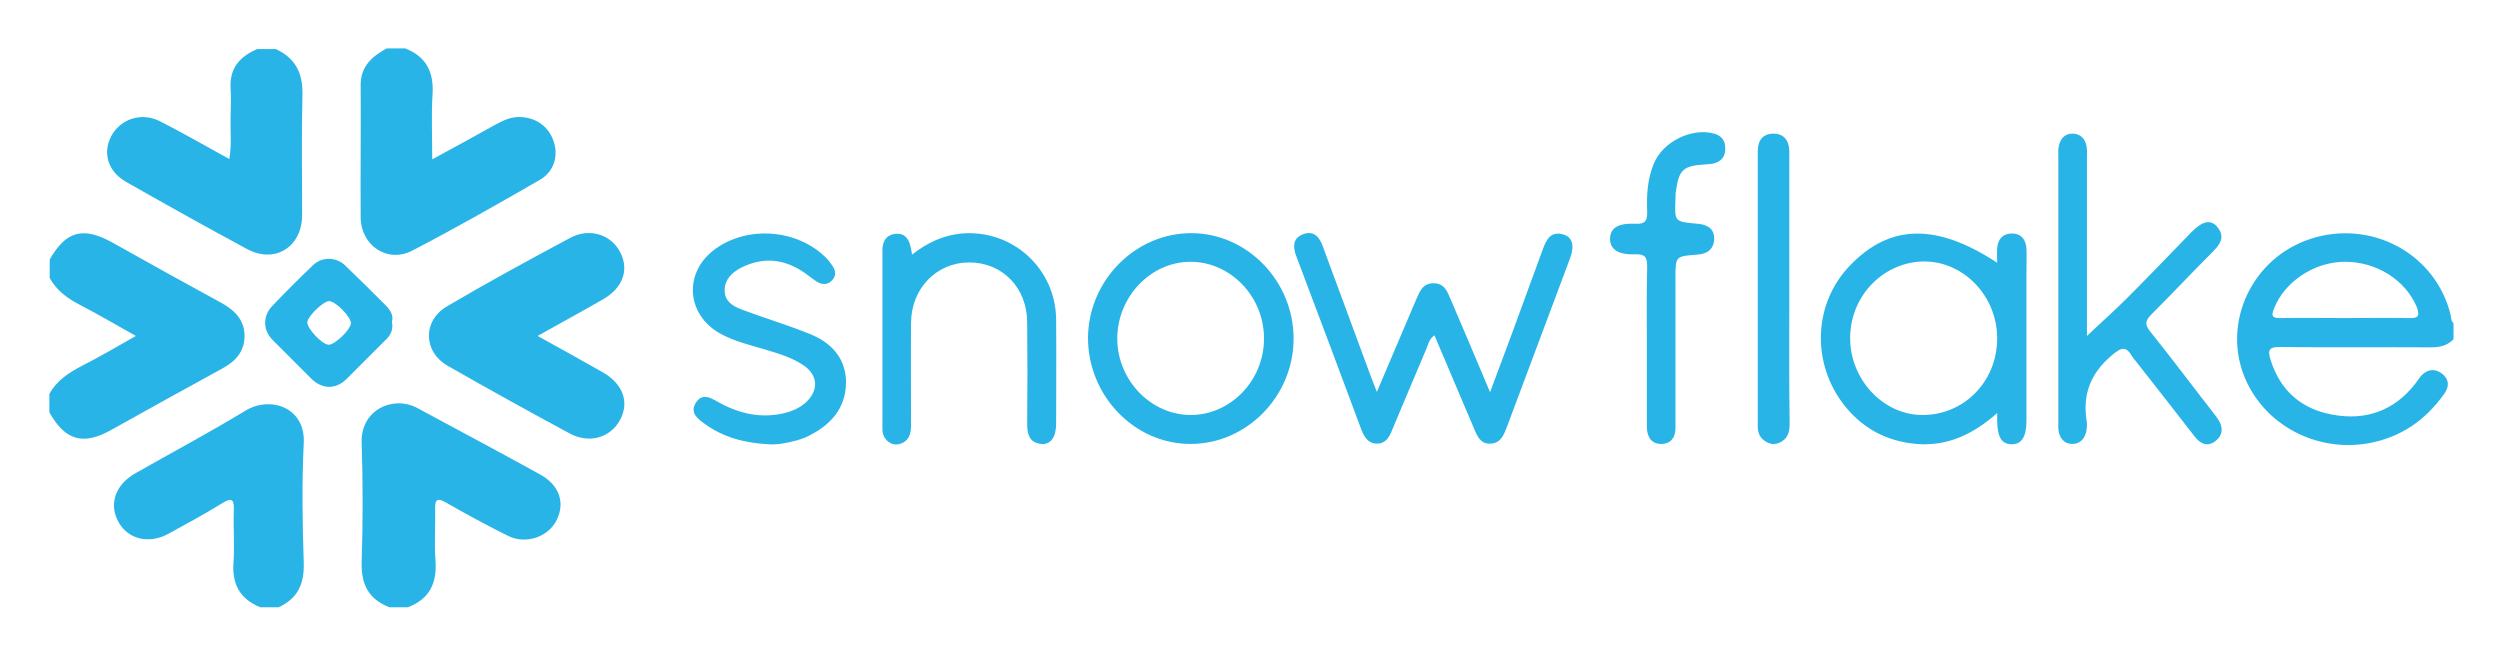 <svg xmlns="http://www.w3.org/2000/svg" role="img" viewBox="-0.78 -2.78 768.56 201.06"><title>Snowflake logo</title><style>svg {enable-background:new 0 0 766.4 194.9}</style><path fill="#29b4e7" d="M33.4 129.4c11.3-6.3 22.6-12.6 34-18.8 4.1-2.2 7-5.2 7-10.1 0-4.8-2.9-7.8-7-10.1C56.2 84.3 45 78.1 33.8 71.8c-9-5-14.3-3.6-19.3 5.2v5.7c2.2 3.9 5.5 6.3 9.4 8.3 5.6 2.9 11 6.1 17.1 9.5-6 3.4-11.3 6.5-16.8 9.3-4 2.1-7.6 4.5-9.8 8.5v5.7c4.9 8.7 10.4 10.2 19 5.4zm99.7 40.2c-.4-5.2 0-10.5-.1-15.8-.1-2.9.5-3.7 3.3-2.1 6.3 3.6 12.7 7.1 19.2 10.3 5.6 2.7 12.4.2 14.9-5 2.6-5.3.7-10.7-5.1-13.9-12.5-6.9-25.1-13.6-37.7-20.4-7.6-4.1-17.5.6-17.2 10.5.4 12.3.4 24.6 0 36.8-.2 6.8 2.1 11.4 8.5 13.9h5.7c6.6-2.5 9-7.3 8.5-14.3zm-63-145.4c.2 3.1.1 6.2 0 9.3-.1 4.1.4 8.2-.4 12.6-7.3-4-14.2-8-21.3-11.6-5.7-2.9-12.2-.7-15 4.6-2.7 5.2-1 10.9 4.7 14.1 12.3 7 24.7 13.9 37.1 20.6 8.6 4.6 16.9-.7 16.9-10.5 0-12.3-.2-24.6.1-36.8.2-6.7-2.1-11.4-8.2-14.2h-5.7c-5.1 2.2-8.5 5.6-8.2 11.9zm40-.6c.1 13.5-.1 27 0 40.5.1 8.6 8.2 14.1 15.8 10.2 13.3-6.9 26.3-14.3 39.3-21.8 4.3-2.5 5.7-7.2 4.3-11.6-1.5-4.7-5.3-7.5-10.3-7.7-2.9-.1-5.2 1-7.6 2.3-6.3 3.5-12.6 7-19.5 10.7 0-7.2-.3-13.7.1-20.1.4-6.8-2-11.5-8.4-14h-5.7c-4.6 2.5-8.1 5.6-8 11.5zM92.6 170.3c-.4-12.3-.6-24.6 0-36.8.6-11.1-10.3-14.6-17.8-10.1-11.2 6.8-22.7 12.9-34.1 19.4-6.1 3.5-8.1 9.6-5 15 3 5.3 9.5 6.8 15.5 3.4 5.4-3 10.9-5.9 16.2-9.2 3.5-2.2 3.8-.9 3.7 2.4-.2 5.3.3 10.5-.1 15.8-.5 6.7 2.1 11.2 8.2 13.7h5.7c5.8-2.7 7.9-7.1 7.7-13.6zm616.8-99.6c-17.9 5.9-27.2 25.8-20 42.8 6.1 14.4 21.9 22.8 37.9 20 10-1.8 17.6-7.1 23.4-15.3 1.7-2.4 1.3-4.7-1-6.3-2.1-1.5-4.4-1.1-6.2.9-.6.7-1.1 1.5-1.7 2.3-6.5 8.4-15.3 11.5-25.5 9.6-9.5-1.7-16-7.3-19-16.7-1.1-3.3-.4-4.2 3.1-4.1 15.4.2 30.8 0 46.2.1 2.7 0 5-.5 6.9-2.5v-4.9c-.8-.7-.7-1.7-.9-2.6-4.6-18.8-24.4-29.5-43.2-23.3zM739.7 95c-6.5-.1-12.9 0-19.4 0-6.7 0-13.5-.1-20.2 0-2.4 0-2.7-.7-1.8-2.9 3.2-8.2 12.2-14.3 21.6-14.4 9.9-.1 18.8 5.6 22.3 13.9 1.1 3 .2 3.5-2.5 3.4zm-555.3 16.6c-6.3-3.6-12.7-7.1-19.9-11.1 7.1-4 13.6-7.5 20-11.2 6.2-3.5 8.2-9.1 5.4-14.5-2.8-5.5-9.4-7.6-15.3-4.5-12.7 6.8-25.4 13.7-37.8 21-7.7 4.4-7.6 14 .1 18.4 12.4 7.1 24.9 14 37.5 20.8 6 3.2 12.4 1.3 15.4-4.1 3-5.5 1-11.2-5.4-14.8zM617.5 69c-2.6.1-4.1 1.8-4.3 4.5-.1 1.4 0 2.9 0 4.5-18.7-12.3-33.1-11.9-45.3.9-10.9 11.3-11.9 29-2.4 42 5.7 7.7 13.4 12 22.9 12.8 9.5.8 17.5-3 24.8-9.5v2.4c.1 5.1 1.4 7.2 4.5 7.2 3 0 4.5-2.3 4.5-7.2V81.3c0-2.6.1-5.1 0-7.7-.2-2.9-1.8-4.7-4.7-4.6zm-27.6 55.8c-12-.2-22.1-11.2-21.9-24 .2-13 10.6-23.3 23.1-23.2 12.1.2 22.2 10.9 22.1 23.8-.1 13.3-10.4 23.6-23.3 23.4zM479.8 69.3c-3.9-1.1-5.2 1.6-6.3 4.6-3.1 8.5-6.2 16.9-9.3 25.4-2.2 5.9-4.4 11.8-6.9 18.5-4.2-10-8.1-19.2-12-28.3-1.1-2.5-1.9-5.2-5.4-5.2-3.5 0-4.3 2.8-5.4 5.2-3.9 9.2-7.8 18.3-12 28.2-.8-2.1-1.4-3.5-1.9-4.9-4.9-13.3-9.8-26.5-14.7-39.8-1-2.8-2.7-5-6-3.8-3.2 1.2-3.3 3.7-2.2 6.7 6.7 17.8 13.4 35.5 20 53.3.9 2.3 2 4.3 4.7 4.4 2.7.1 3.9-1.9 4.8-4.2 3.5-8.3 7-16.7 10.5-24.9.6-1.4.8-3 2.5-4.2 4.1 9.7 8.1 19.1 12.1 28.5 1 2.4 2 5 5.2 4.8 3.2-.2 4-2.7 5-5.2 6.5-17.3 12.9-34.5 19.4-51.8 1.4-3.8.8-6.5-2.1-7.3zm199.4 5.6c2.3-2.3 4.4-4.7 1.6-8-2-2.3-4.5-1.7-7.8 1.6-6.6 6.8-13.1 13.6-19.8 20.3-4 4-8.2 7.7-12.4 11.7V46.3c0-1.3.1-2.7-.1-4-.4-2.4-1.9-4-4.4-4-2.5 0-3.8 1.8-4.2 4.1-.2.9-.1 1.9-.1 2.8v81.4c0 1.1-.1 2.2.1 3.2.4 2.2 1.7 3.8 4 3.9 2.3.1 3.8-1.3 4.4-3.5.3-1.1.4-2.4.2-3.6-1.3-8.3 1.3-14.7 7.8-20.2 3-2.5 4.3-2.8 6.2.4.3.5.6.9 1 1.3 6.1 7.8 12.2 15.5 18.2 23.3 1.7 2.2 3.8 3.3 6.3 1.5 2.4-1.8 2.6-4.3.9-6.8-.5-.8-1.1-1.5-1.7-2.3-6.4-8.2-12.6-16.5-19.1-24.6-1.8-2.2-1.6-3.4.3-5.3 6.2-6.2 12.3-12.7 18.6-19zm-313.6-6c-17.3-.1-31.7 14.5-31.9 32-.1 17.9 14.2 32.8 31.5 32.8s31.6-14.6 31.7-32.2c.1-17.7-14.1-32.5-31.3-32.6zm-.3 55.9c-12.2 0-22.5-10.6-22.6-23.3-.1-12.9 10.2-23.8 22.5-23.8 12.4 0 22.7 10.8 22.6 23.7 0 12.8-10.3 23.4-22.5 23.4zM294.9 69c-5.6.5-10.6 2.8-15.3 6.5-.2-1-.2-1.6-.4-2.2-.5-2.5-1.7-4.4-4.5-4.2-2.9.2-4.2 2.2-4.2 5v55.1c0 3.1 2.7 5.3 5.3 4.5 2.8-.8 3.5-3 3.5-5.7 0-10.5-.1-21.1 0-31.6.1-10.6 7.9-18.5 17.9-18.5 10.2 0 17.8 7.8 17.8 18.5.1 10.4.1 20.8 0 31.2 0 3.2.7 5.7 4.3 6.1 2.9.3 4.6-2.1 4.6-6.2 0-10.7.1-21.3 0-32-.1-15.7-13.4-27.8-29-26.5zm-46.7 30.9c-6.9-2.8-14-4.9-20.9-7.5-2.7-1-5.3-2.5-5.3-5.9 0-3.3 2.1-5.4 4.9-6.9 6.6-3.4 13-2.9 19.1 1.1 1.5 1 2.8 2.1 4.3 3.1 1.6 1 3.4 1.1 4.8-.5 1.3-1.4 1-3 0-4.4-.6-.9-1.3-1.8-2-2.5-8.8-8.7-23.9-9.9-33.9-2.7-9.8 7-9.2 20 1.3 26 4.3 2.4 9 3.5 13.7 4.9 4.3 1.3 8.6 2.5 12.3 5.1 4 2.9 4.4 7.1 1 10.7-1.7 1.8-3.9 2.9-6.3 3.6-7.6 2.1-14.7.5-21.4-3.3-2.3-1.3-4.8-2.7-6.7.4-1.8 3 .5 4.8 2.6 6.3 5.8 4.3 12.5 6 19.7 6.4 2.9.2 5.7-.4 8.4-1.1 2.1-.5 4.1-1.4 5.9-2.5 6.2-3.6 9.8-8.8 9.6-16.2-.4-7.2-4.9-11.6-11.1-14.1zm278-61.6c-6.8-1.9-15.7 2.4-18.5 9.1-2 4.7-2.3 9.7-2.1 14.7.1 2.9-.5 4.1-3.7 3.9-5.3-.2-7.6 1.3-7.7 4.5-.1 3.3 2.4 5.1 7.7 4.9 3.3-.1 3.7 1.1 3.7 3.9-.2 8-.1 15.9-.1 23.9v25.1c0 3.1 1.3 5.5 4.6 5.4 3.1-.1 4.3-2.4 4.2-5.3v-2.8-42.9c0-6.7 0-6.7 6.7-7.2 3.2-.2 5.2-1.8 5.2-5 0-3.1-2.3-4.3-5.2-4.5-7-.6-7-.6-6.7-7.6 0-.9 0-1.9.2-2.8.9-6.2 2.3-7.4 8.6-7.8 1.1-.1 2.2-.1 3.2-.4 2.2-.6 3.4-2.3 3.3-4.5.1-2.4-1.2-4-3.4-4.6zM549.3 86V43.9c0-3.4-1.6-5.6-4.9-5.6-3.2 0-4.8 2.1-4.8 5.3v84.6c0 1.7.4 3.2 1.8 4.3 1.5 1.2 3.1 1.6 4.9.8 2.4-1.1 3.1-3.1 3.1-5.6-.2-13.9-.1-27.8-.1-41.7zm-431.6 5c-4.1-4.1-8.2-8.2-12.4-12.2-2.7-2.6-7.1-2.7-9.8-.1-4.3 4.1-8.5 8.3-12.6 12.6-2.9 3-2.9 7.4.1 10.4l12 12c3.3 3.2 7.4 3.3 10.7.1l12-12c1.6-1.5 2.5-3.2 2-5.6.6-2-.5-3.7-2-5.2zm-17.5 12.2c-2-.1-6.7-5.1-6.5-7 .2-1.8 4.9-6.4 6.7-6.4 2 0 6.8 4.9 6.7 6.8-.1 2-5 6.7-6.9 6.6z"/></svg>